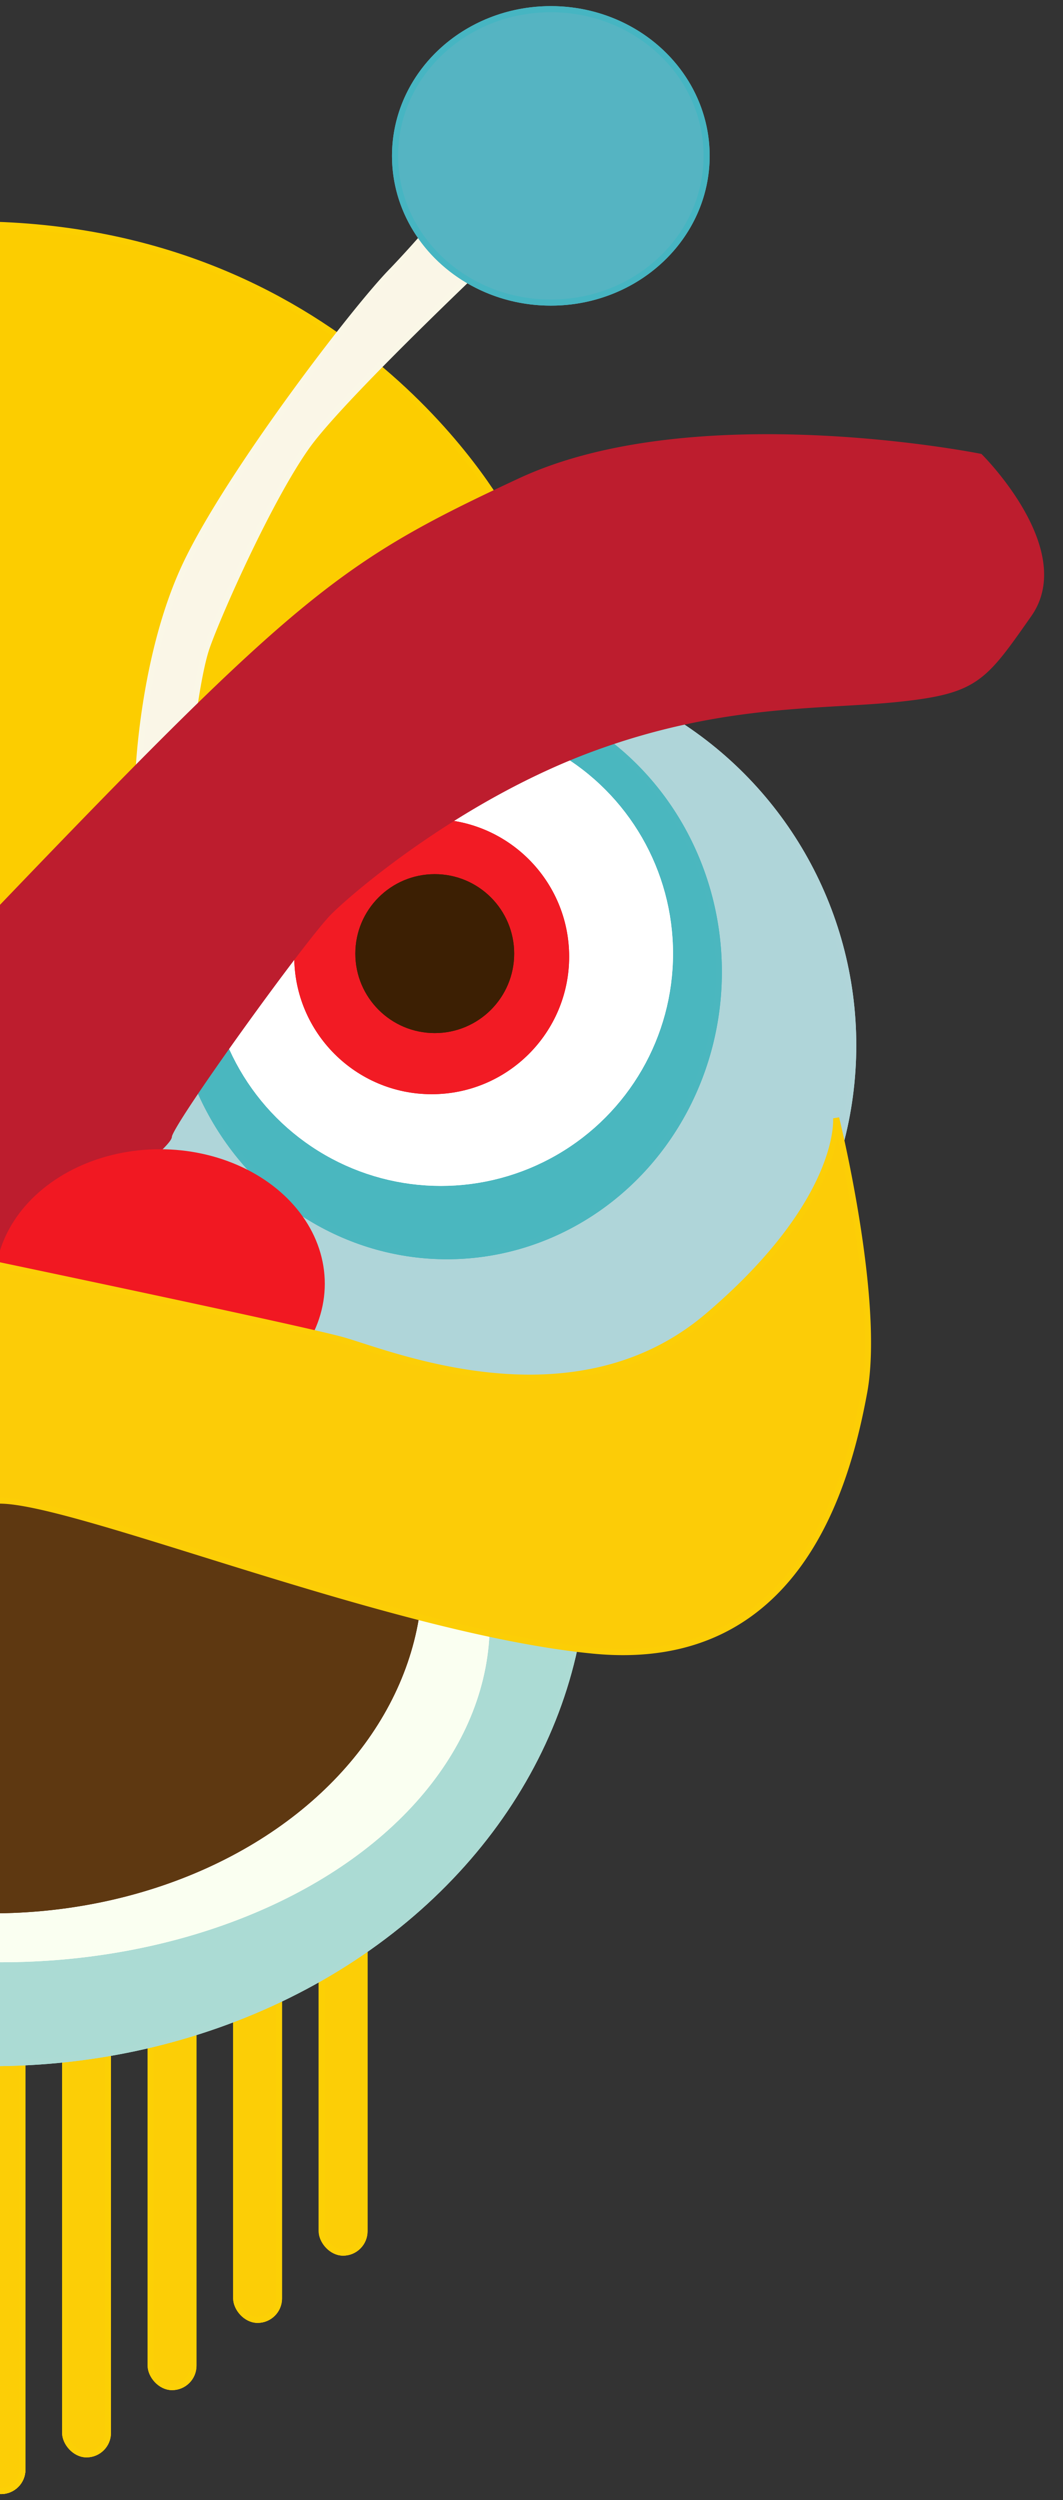 <svg xmlns="http://www.w3.org/2000/svg" xmlns:xlink="http://www.w3.org/1999/xlink" width="174" height="409" viewBox="0 0 174 409">
  <rect x="0" y="0" width="174" height="409" fill="#333333" stroke="none"/>
  <defs>
    <clipPath id="clip-Web_1920_1">
      <rect width="174" height="409"/>
    </clipPath>
  </defs>
  <g id="Web_1920_1" data-name="Web 1920 – 1" clip-path="url(#clip-Web_1920_1)">
    <g id="Rectangle_12" data-name="Rectangle 12" transform="translate(-3.836 327)" fill="#fcce06" stroke="#fcd005" stroke-width="1">
      <rect width="8" height="81" rx="4" stroke="none"/>
      <rect x="0.5" y="0.5" width="7" height="80" rx="3.5" fill="none"/>
    </g>
    <g id="Rectangle_10" data-name="Rectangle 10" transform="translate(-3.836 327)" fill="#fcce06" stroke="#fcd005" stroke-width="1">
      <rect width="8" height="81" rx="4" stroke="none"/>
      <rect x="0.5" y="0.5" width="7" height="80" rx="3.5" fill="none"/>
    </g>
    <g id="Rectangle_11" data-name="Rectangle 11" transform="translate(10.164 321)" fill="#fcce06" stroke="#fcd005" stroke-width="1">
      <rect width="8" height="81" rx="4" stroke="none"/>
      <rect x="0.5" y="0.5" width="7" height="80" rx="3.5" fill="none"/>
    </g>
    <g id="Rectangle_14" data-name="Rectangle 14" transform="translate(24.164 310)" fill="#fcce06" stroke="#fcd005" stroke-width="1">
      <rect width="8" height="81" rx="4" stroke="none"/>
      <rect x="0.5" y="0.5" width="7" height="80" rx="3.5" fill="none"/>
    </g>
    <g id="Rectangle_16" data-name="Rectangle 16" transform="translate(38.164 299)" fill="#fcce06" stroke="#fcd005" stroke-width="1">
      <rect width="8" height="81" rx="4" stroke="none"/>
      <rect x="0.5" y="0.5" width="7" height="80" rx="3.5" fill="none"/>
    </g>
    <g id="Rectangle_17" data-name="Rectangle 17" transform="translate(52.164 288)" fill="#fcce06" stroke="#fcd005" stroke-width="1">
      <rect width="8" height="81" rx="4" stroke="none"/>
      <rect x="0.5" y="0.5" width="7" height="80" rx="3.5" fill="none"/>
    </g>
    <g id="Ellipse_5" data-name="Ellipse 5" transform="translate(-98.836 171)" fill="#abdbd4" stroke="#acdbd4" stroke-width="1">
      <ellipse cx="97.5" cy="83.5" rx="97.5" ry="83.5" stroke="none"/>
      <ellipse cx="97.5" cy="83.5" rx="97" ry="83" fill="none"/>
    </g>
    <g id="Ellipse_4" data-name="Ellipse 4" transform="translate(-79.836 210)" fill="#fafff1" stroke="#fafff1" stroke-width="1">
      <ellipse cx="80" cy="55.5" rx="80" ry="55.5" stroke="none"/>
      <ellipse cx="80" cy="55.5" rx="79.5" ry="55" fill="none"/>
    </g>
    <g id="Ellipse_3" data-name="Ellipse 3" transform="translate(-71.836 202)" fill="#5e3811" stroke="#5e3811" stroke-width="1">
      <ellipse cx="70.5" cy="55.5" rx="70.5" ry="55.5" stroke="none"/>
      <ellipse cx="70.5" cy="55.5" rx="70" ry="55" fill="none"/>
    </g>
    <path id="Path_5" data-name="Path 5" d="M999.459,317.486,917.2,388.7,838.3,317.486S858.622,267.22,917.2,269.83,999.459,317.486,999.459,317.486Z" transform="translate(-916.592 -233)" fill="#fccd00" stroke="#fccf00" stroke-width="1"/>
    <g id="Ellipse_6" data-name="Ellipse 6" transform="translate(14.164 108)" fill="#afd5d9" stroke="#b0d5d9" stroke-width="1">
      <circle cx="63" cy="63" r="63" stroke="none"/>
      <circle cx="63" cy="63" r="62.5" fill="none"/>
    </g>
    <g id="Ellipse_11" data-name="Ellipse 11" transform="translate(28.164 112)" fill="#4ab7bf" stroke="#4bb7bf" stroke-width="1">
      <ellipse cx="45" cy="47" rx="45" ry="47" stroke="none"/>
      <ellipse cx="45" cy="47" rx="44.5" ry="46.5" fill="none"/>
    </g>
    <g id="Ellipse_10" data-name="Ellipse 10" transform="translate(34.164 118)" fill="#fff" stroke="#fff" stroke-width="1">
      <circle cx="38" cy="38" r="38" stroke="none"/>
      <circle cx="38" cy="38" r="37.5" fill="none"/>
    </g>
    <path id="Path_3" data-name="Path 3" d="M907.11,264.106l7.546,8.743S886.6,299.1,880.434,307.756s-14.408,27.232-16.378,32.8-3.408,20.872-3.408,20.872h-7.8s.688-19.5,7.8-34.434,27.766-41.917,33.811-48.007A171.757,171.757,0,0,0,907.11,264.106Z" transform="translate(-830.184 -234.774)" fill="#faf6e7" stroke="#faf7e7" stroke-width="1"/>
    <g id="Ellipse_17" data-name="Ellipse 17" transform="translate(64.164 1)" fill="#55b4c2" stroke="#46b5c2" stroke-width="1">
      <ellipse cx="26" cy="24.5" rx="26" ry="24.5" stroke="none"/>
      <ellipse cx="26" cy="24.5" rx="25.5" ry="24" fill="none"/>
    </g>
    <g id="Ellipse_9" data-name="Ellipse 9" transform="translate(48.164 134)" fill="#f21b24" stroke="#f21b24" stroke-width="1">
      <circle cx="22.5" cy="22.5" r="22.5" stroke="none"/>
      <circle cx="22.5" cy="22.5" r="22" fill="none"/>
    </g>
    <path id="Path_1" data-name="Path 1" d="M920.563,382.2c49.847-52.041,56.848-57.109,85.551-70.479s75.288-4,75.288-4,15.386,15.263,8,25.783-8.614,12.442-21.108,13.787-28.722.25-50.078,8.039-39.153,22.7-43.337,26.866-26.236,34.735-26.236,36.7-28.083,23.887-28.083,23.887L891.094,418.9s-14.5-30.279-19.386-36.7-33.614-22.467-46.924-26.866-39.292-9.289-50.939-8.039-21.276-8.8-22.8-13.787,3.328-21.7,8.647-25.783,55.954-.531,70.953,4,45.929,21.788,45.929,21.788,33.041,31.76,37.725,38.263A56.519,56.519,0,0,1,920.563,382.2Z" transform="translate(-921 -233)" fill="#bd1d2e" stroke="#bd1d2e" stroke-width="1"/>
    <ellipse id="Ellipse_1" data-name="Ellipse 1" cx="27" cy="22" rx="27" ry="22" transform="translate(-0.836 188)" fill="#f11822"/>
    <g id="Ellipse_8" data-name="Ellipse 8" transform="translate(58.164 143)" fill="#3c1f03" stroke="#3c1f03" stroke-width="1">
      <circle cx="13" cy="13" r="13" stroke="none"/>
      <circle cx="13" cy="13" r="12.5" fill="none"/>
    </g>
    <path id="Path_2" data-name="Path 2" d="M1056.85,415.9s7.369,29.8,4.581,44.887-10.831,45.455-44.269,42.238-86.306-25.253-97.8-24.531-73.123,23.884-83.857,24.531-52.649,1.432-55.6-42.238S783,415.9,783,415.9s9.7,29.331,24.729,36.289,38.143,10.239,63.572,0a189.964,189.964,0,0,1,48.054-12.313s49.087,10.286,56.553,12.313,37.827,14.928,59.98-3.944S1056.85,415.9,1056.85,415.9Z" transform="translate(-919.983 -233)" fill="#fccc07" stroke="#fcce06" stroke-width="1"/>
  </g>
</svg>

